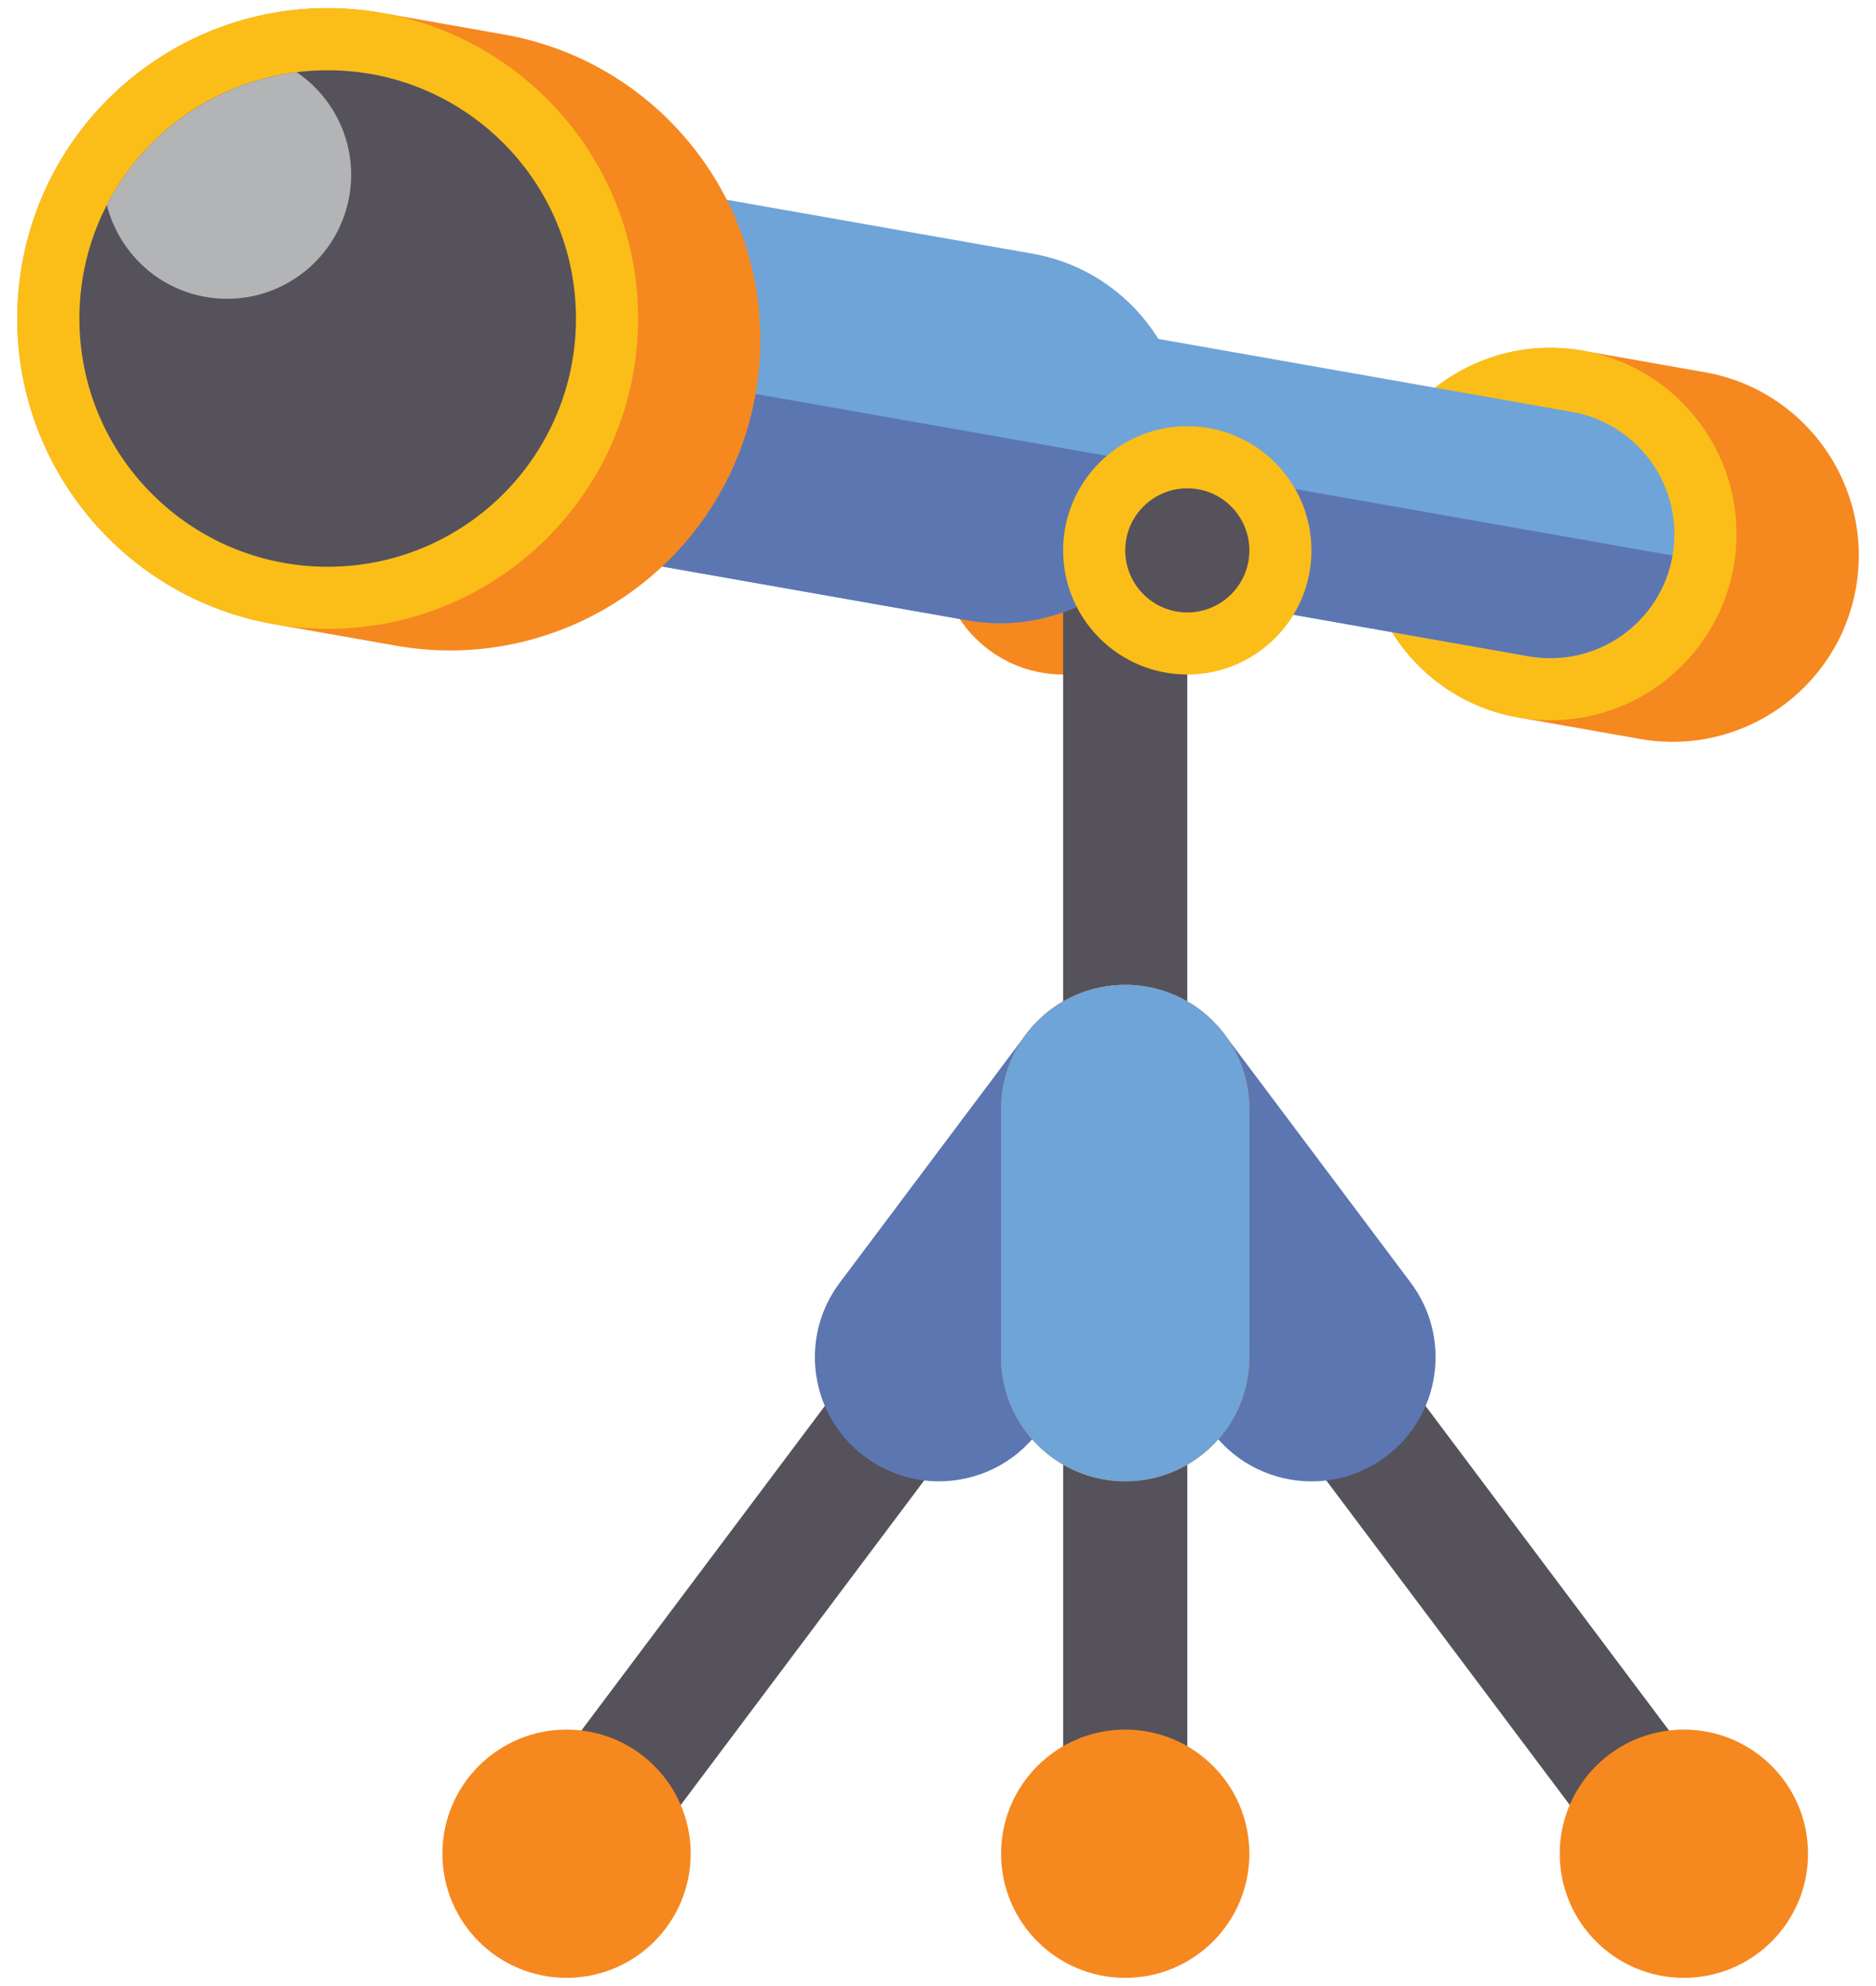 <svg width="51" height="54" viewBox="0 0 51 54" fill="none" xmlns="http://www.w3.org/2000/svg">
<g clip-path="url(#clip0_2645_857)">
<g clip-path="url(#clip1_2645_857)">
<path d="M28.902 18.34C30.766 18.34 32.277 16.829 32.277 14.965C32.277 13.101 30.766 11.59 28.902 11.59C27.038 11.59 25.527 13.101 25.527 14.965C25.527 16.829 27.038 18.34 28.902 18.34Z" fill="#F68820"/>
</g>
<path d="M47.127 49.39L32.277 29.59V15.387C32.277 14.455 31.521 13.699 30.59 13.699C29.658 13.699 28.902 14.455 28.902 15.387V29.59L14.052 49.39C13.493 50.136 13.645 51.194 14.39 51.752C14.694 51.981 15.049 52.09 15.402 52.09C15.915 52.09 16.421 51.857 16.753 51.415L28.903 35.215V50.402C28.903 51.334 29.659 52.09 30.591 52.09C31.522 52.09 32.278 51.334 32.278 50.402V35.215L44.428 51.415C44.76 51.856 45.267 52.09 45.78 52.09C46.132 52.09 46.488 51.98 46.792 51.752C47.535 51.194 47.686 50.136 47.127 49.39Z" fill="#55525B"/>
<g clip-path="url(#clip2_2645_857)">
<path d="M25.525 40.277C24.82 40.277 24.11 40.057 23.503 39.602C22.011 38.484 21.71 36.368 22.828 34.877L27.89 28.127C29.01 26.636 31.124 26.335 32.615 27.452C34.107 28.57 34.408 30.686 33.29 32.177L28.227 38.927C27.564 39.812 26.551 40.277 25.525 40.277Z" fill="#5C76B2"/>
</g>
<g clip-path="url(#clip3_2645_857)">
<path d="M35.655 40.278C34.629 40.278 33.615 39.812 32.952 38.928L27.89 32.178C26.772 30.686 27.074 28.572 28.565 27.452C30.055 26.335 32.17 26.635 33.29 28.127L38.352 34.877C39.47 36.369 39.168 38.484 37.677 39.603C37.07 40.059 36.359 40.278 35.655 40.278Z" fill="#5C76B2"/>
</g>
<g clip-path="url(#clip4_2645_857)">
<g clip-path="url(#clip5_2645_857)">
<path d="M46.348 10.121L43.025 9.535C40.271 9.05 37.646 10.888 37.16 13.641C36.675 16.394 38.513 19.02 41.266 19.506L44.59 20.093C47.343 20.578 49.969 18.739 50.455 15.986C50.94 13.232 49.101 10.606 46.348 10.121Z" fill="#F68820"/>
</g>
<g clip-path="url(#clip6_2645_857)">
<path d="M42.145 19.582C44.941 19.582 47.207 17.316 47.207 14.52C47.207 11.724 44.941 9.457 42.145 9.457C39.349 9.457 37.082 11.724 37.082 14.52C37.082 17.316 39.349 19.582 42.145 19.582Z" fill="#FBBE18"/>
</g>
<g clip-path="url(#clip7_2645_857)">
<path d="M41.559 17.845L29.926 15.794L31.098 9.146L42.73 11.198C44.566 11.522 45.792 13.272 45.468 15.108C45.145 16.942 43.395 18.168 41.559 17.845Z" fill="#6FA4D8"/>
</g>
<g clip-path="url(#clip8_2645_857)">
<path d="M29.926 15.792L41.559 17.843C43.395 18.167 45.145 16.942 45.468 15.105L30.512 12.469L29.926 15.792Z" fill="#5C76B2"/>
</g>
<g clip-path="url(#clip9_2645_857)">
<path d="M26.309 16.868L14.676 14.817L16.434 4.846L28.067 6.897C30.82 7.382 32.659 10.008 32.173 12.762C31.688 15.516 29.063 17.354 26.309 16.868Z" fill="#6FA4D8"/>
</g>
<g clip-path="url(#clip10_2645_857)">
<path d="M14.676 14.818L26.309 16.869C29.062 17.354 31.688 15.515 32.173 12.762L15.555 9.832L14.676 14.818Z" fill="#5C76B2"/>
</g>
<g clip-path="url(#clip11_2645_857)">
<path d="M13.697 0.937L10.373 0.35C5.784 -0.459 1.408 2.606 0.598 7.195C-0.211 11.784 2.854 16.16 7.443 16.97L10.766 17.556C15.355 18.365 19.732 15.301 20.541 10.711C21.35 6.122 18.286 1.746 13.697 0.937Z" fill="#F68820"/>
</g>
<g clip-path="url(#clip12_2645_857)">
<path d="M8.908 17.098C13.568 17.098 17.346 13.32 17.346 8.66C17.346 4 13.568 0.223 8.908 0.223C4.248 0.223 0.471 4 0.471 8.66C0.471 13.32 4.248 17.098 8.908 17.098Z" fill="#FBBE18"/>
</g>
<g clip-path="url(#clip13_2645_857)">
<path d="M8.908 15.41C12.636 15.41 15.658 12.388 15.658 8.66C15.658 4.932 12.636 1.91 8.908 1.91C5.18 1.91 2.158 4.932 2.158 8.66C2.158 12.388 5.18 15.41 8.908 15.41Z" fill="#55525B"/>
</g>
<g clip-path="url(#clip14_2645_857)">
<path d="M8.063 1.961C5.859 2.239 3.918 3.597 2.904 5.573C3.221 6.822 4.235 7.834 5.586 8.073C7.422 8.397 9.172 7.171 9.496 5.335C9.733 3.984 9.129 2.685 8.063 1.961Z" fill="#B3B4B6"/>
</g>
</g>
<g clip-path="url(#clip15_2645_857)">
<path d="M32.277 18.34C34.141 18.34 35.652 16.829 35.652 14.965C35.652 13.101 34.141 11.59 32.277 11.59C30.413 11.59 28.902 13.101 28.902 14.965C28.902 16.829 30.413 18.34 32.277 18.34Z" fill="#FBBE18"/>
</g>
<g clip-path="url(#clip16_2645_857)">
<path d="M32.277 16.652C33.209 16.652 33.965 15.897 33.965 14.965C33.965 14.033 33.209 13.277 32.277 13.277C31.345 13.277 30.59 14.033 30.59 14.965C30.59 15.897 31.345 16.652 32.277 16.652Z" fill="#55525B"/>
</g>
<g clip-path="url(#clip17_2645_857)">
<path d="M15.402 53.777C17.266 53.777 18.777 52.266 18.777 50.402C18.777 48.538 17.266 47.027 15.402 47.027C13.538 47.027 12.027 48.538 12.027 50.402C12.027 52.266 13.538 53.777 15.402 53.777Z" fill="#F68820"/>
</g>
<g clip-path="url(#clip18_2645_857)">
<path d="M45.777 53.777C47.641 53.777 49.152 52.266 49.152 50.402C49.152 48.538 47.641 47.027 45.777 47.027C43.913 47.027 42.402 48.538 42.402 50.402C42.402 52.266 43.913 53.777 45.777 53.777Z" fill="#F68820"/>
</g>
<g clip-path="url(#clip19_2645_857)">
<path d="M30.59 53.777C32.454 53.777 33.965 52.266 33.965 50.402C33.965 48.538 32.454 47.027 30.59 47.027C28.726 47.027 27.215 48.538 27.215 50.402C27.215 52.266 28.726 53.777 30.59 53.777Z" fill="#F68820"/>
</g>
<g clip-path="url(#clip20_2645_857)">
<path d="M30.59 40.277C28.726 40.277 27.215 38.766 27.215 36.902V30.152C27.215 28.288 28.726 26.777 30.59 26.777C32.454 26.777 33.965 28.288 33.965 30.152V36.902C33.965 38.766 32.454 40.277 30.59 40.277Z" fill="#F68820"/>
</g>
<g clip-path="url(#clip21_2645_857)">
<path d="M30.59 40.277C28.726 40.277 27.215 38.766 27.215 36.902V30.152C27.215 28.288 28.726 26.777 30.59 26.777C32.454 26.777 33.965 28.288 33.965 30.152V36.902C33.965 38.766 32.454 40.277 30.59 40.277Z" fill="#6FA4D8"/>
</g>
</g>
<defs>
<clipPath id="clip0_2645_857">
<rect width="50.064" height="53.557" fill="white" transform="translate(0.469 0.221)"/>
</clipPath>
<clipPath id="clip1_2645_857">
<rect width="6.75" height="6.75" fill="white" transform="translate(25.527 11.59)"/>
</clipPath>
<clipPath id="clip2_2645_857">
<rect width="11.813" height="13.5" fill="white" transform="translate(22.152 26.777)"/>
</clipPath>
<clipPath id="clip3_2645_857">
<rect width="11.812" height="13.501" fill="white" transform="translate(27.215 26.777)"/>
</clipPath>
<clipPath id="clip4_2645_857">
<rect width="50.064" height="19.949" fill="white" transform="translate(0.469 0.221)"/>
</clipPath>
<clipPath id="clip5_2645_857">
<rect width="13.45" height="10.713" fill="white" transform="translate(37.082 9.457)"/>
</clipPath>
<clipPath id="clip6_2645_857">
<rect width="10.125" height="10.125" fill="white" transform="translate(37.082 9.457)"/>
</clipPath>
<clipPath id="clip7_2645_857">
<rect width="15.594" height="8.75" fill="white" transform="translate(29.926 9.146)"/>
</clipPath>
<clipPath id="clip8_2645_857">
<rect width="15.543" height="5.427" fill="white" transform="translate(29.926 12.469)"/>
</clipPath>
<clipPath id="clip9_2645_857">
<rect width="17.575" height="12.101" fill="white" transform="translate(14.676 4.846)"/>
</clipPath>
<clipPath id="clip10_2645_857">
<rect width="17.498" height="7.115" fill="white" transform="translate(14.676 9.832)"/>
</clipPath>
<clipPath id="clip11_2645_857">
<rect width="20.202" height="17.465" fill="white" transform="translate(0.469 0.221)"/>
</clipPath>
<clipPath id="clip12_2645_857">
<rect width="16.875" height="16.875" fill="white" transform="translate(0.471 0.223)"/>
</clipPath>
<clipPath id="clip13_2645_857">
<rect width="13.5" height="13.5" fill="white" transform="translate(2.158 1.91)"/>
</clipPath>
<clipPath id="clip14_2645_857">
<rect width="6.643" height="6.164" fill="white" transform="translate(2.904 1.961)"/>
</clipPath>
<clipPath id="clip15_2645_857">
<rect width="6.75" height="6.75" fill="white" transform="translate(28.902 11.59)"/>
</clipPath>
<clipPath id="clip16_2645_857">
<rect width="3.375" height="3.375" fill="white" transform="translate(30.59 13.277)"/>
</clipPath>
<clipPath id="clip17_2645_857">
<rect width="6.75" height="6.75" fill="white" transform="translate(12.027 47.027)"/>
</clipPath>
<clipPath id="clip18_2645_857">
<rect width="6.75" height="6.75" fill="white" transform="translate(42.402 47.027)"/>
</clipPath>
<clipPath id="clip19_2645_857">
<rect width="6.75" height="6.75" fill="white" transform="translate(27.215 47.027)"/>
</clipPath>
<clipPath id="clip20_2645_857">
<rect width="6.75" height="13.5" fill="white" transform="translate(27.215 26.777)"/>
</clipPath>
<clipPath id="clip21_2645_857">
<rect width="6.75" height="13.5" fill="white" transform="translate(27.215 26.777)"/>
</clipPath>
</defs>
</svg>
